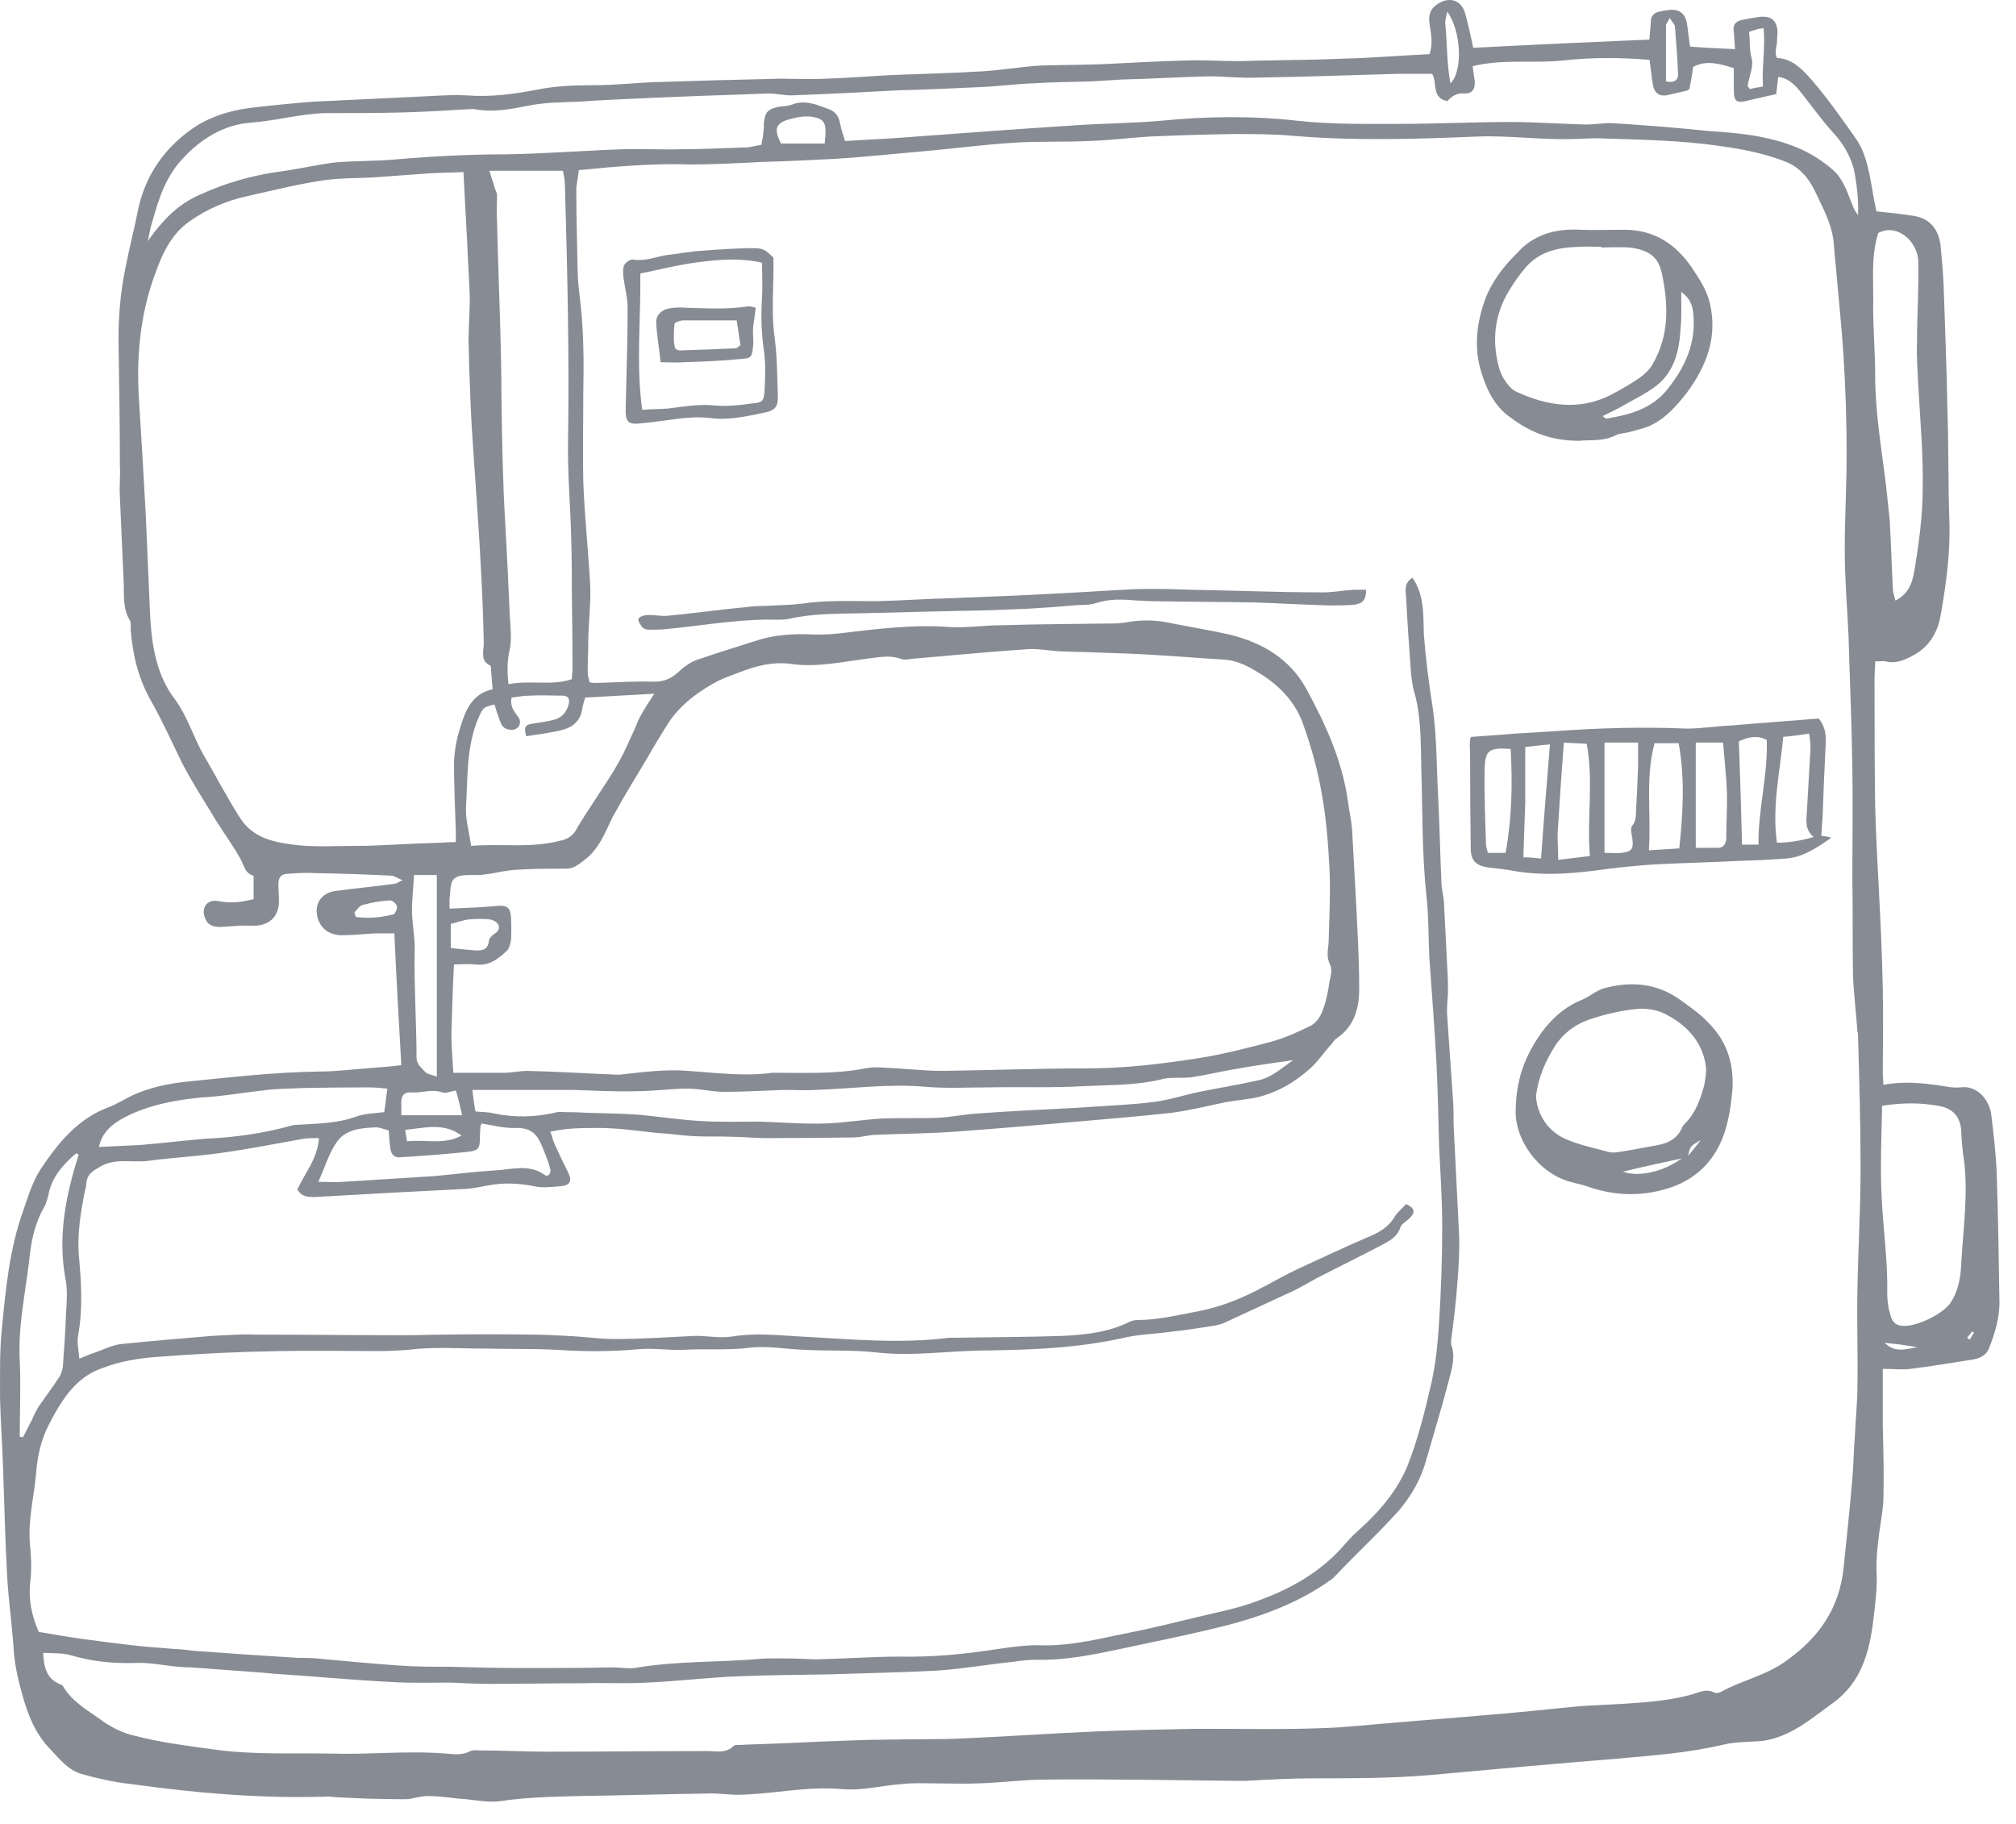 <svg width="84" height="76" viewBox="0 0 84 76" fill="none" xmlns="http://www.w3.org/2000/svg">
<g id="&#60;Group&#62;" opacity="0.5">
<path id="&#60;Compound Path&#62;" fill-rule="evenodd" clip-rule="evenodd" d="M78.449 57.037C78.449 57.882 78.449 58.648 78.449 59.414C78.475 60.444 78.502 61.474 78.475 62.504C78.449 63.059 78.317 63.614 78.264 64.195C78.211 64.591 78.185 64.987 78.185 65.41C78.237 66.123 78.132 66.836 78.053 67.523C77.894 68.843 77.551 70.085 76.415 70.93C75.491 71.59 74.619 72.383 73.43 72.541C72.876 72.594 72.321 72.568 71.793 72.7C70.34 73.043 68.861 73.149 67.382 73.281C64.767 73.492 62.152 73.73 59.537 73.968C57.953 74.1 56.341 74.1 54.757 74.1C53.806 74.1 52.855 74.152 51.904 74.205C51.772 74.205 51.64 74.205 51.508 74.205C48.867 74.179 46.199 74.126 43.558 74.152C42.633 74.152 41.709 74.284 40.784 74.311C40.203 74.337 39.596 74.311 39.015 74.311C38.539 74.311 38.064 74.284 37.615 74.337C36.77 74.39 35.924 74.628 35.079 74.549C33.626 74.416 32.227 74.76 30.774 74.786C30.325 74.786 29.876 74.707 29.427 74.734C27.657 74.76 25.861 74.813 24.091 74.839C23.009 74.865 21.925 74.892 20.843 75.05C20.288 75.13 19.68 74.971 19.099 74.945C18.65 74.892 18.228 74.839 17.805 74.839C17.488 74.839 17.171 74.971 16.881 74.971C15.956 74.971 15.032 74.945 14.107 74.892C13.922 74.892 13.711 74.839 13.526 74.865C10.806 74.945 8.112 74.707 5.444 74.337C4.731 74.258 4.044 74.1 3.384 73.915C2.856 73.756 2.512 73.334 2.142 72.937C1.456 72.251 1.139 71.405 0.901 70.507C0.716 69.847 0.584 69.213 0.558 68.526C0.478 67.549 0.346 66.572 0.293 65.595C0.214 64.195 0.188 62.795 0.135 61.395C0.109 60.365 0.029 59.335 0.003 58.331C0.003 57.328 -0.023 56.297 0.082 55.32C0.241 53.682 0.399 52.045 0.954 50.486C1.165 49.879 1.35 49.245 1.693 48.717C2.433 47.608 3.252 46.604 4.546 46.128C4.889 45.996 5.206 45.785 5.55 45.627C6.263 45.31 7.002 45.151 7.768 45.072C9.617 44.887 11.44 44.676 13.289 44.649C14.055 44.649 14.82 44.544 15.586 44.491C15.93 44.464 16.3 44.438 16.722 44.385C16.617 42.536 16.511 40.74 16.432 38.891C16.168 38.891 15.93 38.891 15.666 38.891C15.164 38.918 14.688 38.971 14.187 38.971C13.79 38.944 13.447 38.786 13.262 38.337C13.051 37.729 13.341 37.201 14.002 37.122C14.794 37.016 15.613 36.937 16.405 36.831C16.485 36.831 16.564 36.778 16.775 36.673C16.537 36.593 16.432 36.488 16.326 36.488C15.27 36.435 14.204 36.4 13.13 36.382C12.76 36.356 12.39 36.382 12.021 36.408C11.704 36.408 11.598 36.567 11.598 36.858C11.598 37.095 11.624 37.307 11.624 37.544C11.624 38.231 11.175 38.601 10.489 38.574C10.066 38.548 9.617 38.601 9.195 38.627C8.878 38.627 8.64 38.548 8.534 38.231C8.376 37.808 8.64 37.465 9.089 37.544C9.591 37.65 10.066 37.597 10.568 37.465C10.568 37.148 10.568 36.831 10.568 36.488C10.225 36.408 10.172 36.092 10.04 35.827C9.723 35.246 9.327 34.718 8.983 34.163C8.508 33.371 8.006 32.605 7.583 31.786C7.161 30.915 6.765 30.043 6.289 29.198C5.761 28.273 5.523 27.27 5.444 26.213C5.444 26.081 5.47 25.923 5.391 25.817C5.101 25.315 5.18 24.761 5.153 24.259C5.101 23.07 5.048 21.881 4.995 20.693C4.969 20.244 5.021 19.795 4.995 19.346C4.995 17.735 4.969 16.15 4.942 14.539C4.916 13.403 4.995 12.267 5.233 11.132C5.391 10.313 5.602 9.52 5.761 8.702C6.078 7.249 6.897 6.113 8.112 5.294C8.798 4.845 9.591 4.608 10.383 4.502C11.264 4.396 12.144 4.308 13.024 4.238C14.688 4.159 16.326 4.079 17.99 4C18.465 3.974 18.967 3.947 19.443 3.974C20.446 4.053 21.424 3.921 22.375 3.736C23.167 3.577 23.933 3.551 24.725 3.551C25.623 3.551 26.521 3.445 27.393 3.419C28.995 3.366 30.589 3.322 32.174 3.287C32.834 3.261 33.521 3.313 34.181 3.287C35.158 3.261 36.136 3.181 37.113 3.128C38.407 3.076 39.701 3.049 40.969 2.97C41.761 2.917 42.528 2.785 43.32 2.732C44.139 2.706 44.984 2.706 45.803 2.679C47.018 2.627 48.206 2.547 49.421 2.521C50.134 2.495 50.847 2.547 51.587 2.547C51.957 2.547 52.327 2.521 52.696 2.521C53.806 2.495 54.915 2.495 56.024 2.442C57.187 2.415 58.375 2.31 59.564 2.257C59.722 1.808 59.617 1.385 59.564 0.989C59.511 0.619 59.59 0.355 59.934 0.144C60.409 -0.147 60.884 0.012 61.043 0.54C61.175 1.015 61.281 1.491 61.386 1.993C63.843 1.861 66.273 1.755 68.729 1.649C68.729 1.412 68.782 1.147 68.782 0.91C68.782 0.672 68.914 0.54 69.125 0.487C69.284 0.452 69.442 0.426 69.601 0.408C69.988 0.39 70.217 0.575 70.287 0.963C70.34 1.28 70.367 1.623 70.419 1.94C71.053 1.993 71.634 2.019 72.295 2.046C72.268 1.781 72.268 1.57 72.242 1.332C72.189 1.042 72.321 0.883 72.585 0.831C72.832 0.778 73.087 0.734 73.351 0.698C73.8 0.672 74.011 0.831 74.064 1.28C74.064 1.464 74.038 1.623 74.038 1.808C74.011 1.94 73.985 2.098 73.985 2.23C73.985 2.283 74.011 2.336 74.038 2.415C74.698 2.442 75.121 2.917 75.517 3.366C76.151 4.106 76.732 4.925 77.287 5.717C77.736 6.324 77.868 7.09 78 7.83C78.053 8.164 78.114 8.49 78.185 8.807C78.713 8.86 79.215 8.913 79.717 8.992C80.403 9.098 80.747 9.52 80.852 10.181C80.905 10.735 80.958 11.316 80.984 11.871C81.037 13.614 81.117 15.358 81.143 17.074C81.196 18.606 81.169 20.112 81.222 21.644C81.275 23.017 81.09 24.338 80.852 25.685C80.72 26.398 80.351 26.979 79.69 27.323C79.347 27.507 78.977 27.666 78.581 27.56C78.449 27.534 78.343 27.56 78.132 27.56C78.132 27.798 78.106 28.036 78.106 28.247C78.106 30.017 78.106 31.813 78.132 33.582C78.158 34.612 78.211 35.643 78.264 36.646C78.343 38.178 78.422 39.684 78.449 41.216C78.475 42.378 78.449 43.566 78.449 44.755C78.449 44.887 78.475 45.019 78.475 45.204C79.294 45.045 80.06 45.125 80.826 45.23C81.117 45.283 81.381 45.336 81.671 45.31C82.411 45.204 82.886 45.864 82.966 46.419C83.071 47.291 83.177 48.189 83.203 49.06C83.256 50.751 83.282 52.468 83.309 54.158C83.335 54.871 83.124 55.558 82.86 56.218C82.754 56.456 82.516 56.588 82.252 56.641C81.381 56.773 80.509 56.931 79.611 57.037C79.268 57.09 78.924 57.037 78.449 57.037ZM1.799 68.87C1.825 69.504 1.957 69.926 2.459 70.164C2.539 70.191 2.618 70.217 2.644 70.296C3.014 70.904 3.621 71.247 4.176 71.643C4.599 71.96 5.127 72.224 5.629 72.33C6.738 72.62 7.874 72.752 9.01 72.911C10.595 73.122 12.206 73.043 13.79 73.069C15.375 73.122 16.986 72.937 18.571 73.069C18.915 73.096 19.258 73.149 19.601 72.964C19.707 72.911 19.865 72.937 20.024 72.937C20.948 72.937 21.873 72.99 22.797 72.99C25.016 72.99 27.261 72.964 29.48 72.964C29.849 72.964 30.219 73.07 30.536 72.779C30.615 72.673 30.827 72.726 30.985 72.7C32.077 72.665 33.16 72.621 34.234 72.568C35.132 72.541 36.03 72.488 36.902 72.488C37.984 72.462 39.067 72.488 40.15 72.436C41.999 72.356 43.848 72.224 45.697 72.145C47.018 72.092 48.338 72.066 49.659 72.039C50.002 72.039 50.372 72.039 50.715 72.039C52.142 72.039 53.542 72.066 54.968 72.013C56.051 71.987 57.107 71.855 58.19 71.775C59.352 71.67 60.515 71.59 61.677 71.485C63.077 71.379 64.477 71.221 65.876 71.088C66.748 71.036 67.646 71.009 68.518 70.93C69.152 70.877 69.759 70.798 70.367 70.639C70.736 70.56 71.053 70.323 71.45 70.534C71.502 70.56 71.608 70.534 71.687 70.507C72.585 70.006 73.615 69.821 74.487 69.16C75.834 68.183 76.626 66.995 76.811 65.383C76.943 64.115 77.075 62.874 77.181 61.606C77.234 61.025 77.234 60.444 77.287 59.837C77.313 59.15 77.392 58.463 77.392 57.776C77.419 56.456 77.366 55.135 77.392 53.815C77.419 52.098 77.524 50.407 77.524 48.717C77.524 46.868 77.472 45.045 77.419 43.197C77.419 43.117 77.419 43.038 77.392 42.985C77.34 42.193 77.234 41.401 77.207 40.608C77.181 39.288 77.207 37.941 77.181 36.593C77.181 35.062 77.207 33.503 77.181 31.971C77.155 30.149 77.075 28.353 77.023 26.53C76.97 25.315 76.864 24.127 76.864 22.912C76.864 21.591 76.943 20.244 76.943 18.897C76.943 17.541 76.899 16.176 76.811 14.803C76.732 13.562 76.6 12.347 76.494 11.105C76.459 10.806 76.433 10.515 76.415 10.233C76.362 9.362 75.94 8.649 75.596 7.909C75.359 7.434 75.015 7.011 74.487 6.773C73.589 6.404 72.638 6.219 71.687 6.087C70.076 5.849 68.438 5.823 66.801 5.77C66.325 5.743 65.85 5.796 65.401 5.796C64.107 5.823 62.839 5.638 61.545 5.69C59.009 5.796 56.473 5.875 53.938 5.664C53.093 5.585 52.274 5.585 51.429 5.585C50.249 5.602 49.069 5.638 47.889 5.69C47.044 5.743 46.225 5.849 45.38 5.875C44.297 5.928 43.188 5.875 42.131 5.955C40.916 6.034 39.728 6.192 38.539 6.298C37.298 6.404 36.083 6.536 34.868 6.615C33.838 6.668 32.781 6.721 31.751 6.747C30.747 6.8 29.77 6.853 28.793 6.853C27.235 6.8 25.703 6.932 24.118 7.09C24.091 7.354 24.039 7.592 24.012 7.83C24.012 8.499 24.021 9.168 24.038 9.837C24.065 10.656 24.039 11.475 24.144 12.267C24.329 13.667 24.329 15.067 24.303 16.467C24.303 17.655 24.276 18.87 24.303 20.059C24.355 21.512 24.514 22.938 24.593 24.391C24.62 25.078 24.54 25.791 24.514 26.504C24.514 27.032 24.488 27.534 24.488 28.036C24.488 28.168 24.54 28.3 24.567 28.432C24.699 28.458 24.778 28.458 24.884 28.458C25.676 28.432 26.468 28.379 27.261 28.405C27.71 28.405 28.027 28.247 28.344 27.93C28.555 27.745 28.819 27.56 29.083 27.481C29.929 27.191 30.774 26.926 31.619 26.662C32.227 26.477 32.86 26.424 33.494 26.424C33.97 26.451 34.445 26.451 34.921 26.398C36.505 26.213 38.064 26.002 39.675 26.134C40.335 26.16 41.022 26.055 41.682 26.055C43.32 26.002 44.958 26.002 46.595 25.976C46.683 25.958 46.762 25.949 46.833 25.949C47.493 25.817 48.153 25.817 48.84 25.976C49.633 26.134 50.451 26.266 51.27 26.451C52.617 26.794 53.753 27.455 54.44 28.722C55.232 30.175 55.919 31.681 56.157 33.345C56.209 33.767 56.315 34.19 56.341 34.639C56.394 35.59 56.447 36.541 56.5 37.518C56.553 38.706 56.632 39.869 56.632 41.057C56.658 41.929 56.473 42.748 55.681 43.276C55.602 43.329 55.549 43.408 55.496 43.487C55.179 43.831 54.941 44.2 54.598 44.517C53.911 45.125 53.145 45.574 52.221 45.759C51.851 45.812 51.481 45.864 51.112 45.917C50.346 46.076 49.606 46.261 48.84 46.366C47.652 46.498 46.41 46.604 45.195 46.709C43.399 46.868 41.577 47.026 39.754 47.158C38.618 47.238 37.509 47.238 36.373 47.291C36.109 47.317 35.819 47.396 35.554 47.396C34.322 47.414 33.098 47.423 31.883 47.423C31.434 47.423 30.985 47.37 30.536 47.37C29.981 47.343 29.453 47.37 28.925 47.343C28.423 47.317 27.921 47.238 27.419 47.211C26.601 47.132 25.782 47 24.937 47C24.276 47 23.616 47 22.929 47.158C23.009 47.343 23.035 47.528 23.114 47.687C23.29 48.074 23.475 48.462 23.669 48.849C23.854 49.219 23.748 49.404 23.325 49.43C22.982 49.456 22.612 49.509 22.269 49.43C21.609 49.298 20.948 49.272 20.288 49.404C20.024 49.456 19.76 49.509 19.469 49.536C17.338 49.641 15.217 49.756 13.104 49.879C12.84 49.879 12.575 49.879 12.39 49.562C12.707 48.875 13.236 48.268 13.289 47.423C13.077 47.423 12.839 47.423 12.655 47.449C11.466 47.66 10.277 47.898 9.089 48.057C8.112 48.189 7.134 48.241 6.157 48.373C5.497 48.453 4.81 48.242 4.176 48.611C3.859 48.796 3.622 48.928 3.595 49.324C3.595 49.456 3.542 49.589 3.516 49.721C3.357 50.566 3.225 51.385 3.278 52.23C3.384 53.366 3.463 54.528 3.252 55.663C3.199 55.954 3.278 56.245 3.305 56.614C3.569 56.509 3.727 56.429 3.912 56.377C4.282 56.245 4.652 56.06 5.021 56.007C6.316 55.875 7.583 55.769 8.851 55.663C9.459 55.637 10.04 55.584 10.621 55.611C12.734 55.611 14.82 55.637 16.907 55.637C17.435 55.637 17.964 55.611 18.492 55.611C19.724 55.593 20.957 55.593 22.19 55.611C22.639 55.611 23.114 55.637 23.59 55.663C24.276 55.69 24.963 55.795 25.65 55.795C26.759 55.795 27.868 55.716 28.978 55.663C29.48 55.663 30.008 55.769 30.51 55.69C31.46 55.531 32.385 55.637 33.336 55.69C35.396 55.795 37.456 56.007 39.543 55.743C39.613 55.743 39.693 55.743 39.781 55.743C41.286 55.716 42.818 55.716 44.324 55.663C45.195 55.611 46.067 55.531 46.886 55.162C47.044 55.082 47.203 55.003 47.387 55.003C48.259 55.003 49.104 54.792 49.95 54.633C50.768 54.475 51.534 54.184 52.274 53.815C52.855 53.524 53.436 53.181 54.044 52.89C55.021 52.441 55.972 51.992 56.949 51.569C57.424 51.385 57.847 51.147 58.111 50.698C58.243 50.486 58.428 50.355 58.587 50.17C58.93 50.328 58.983 50.486 58.771 50.724C58.613 50.883 58.402 50.988 58.349 51.147C58.217 51.543 57.9 51.702 57.609 51.86C56.711 52.335 55.787 52.784 54.862 53.26C54.519 53.445 54.175 53.656 53.832 53.815C52.881 54.255 51.93 54.695 50.98 55.135C50.847 55.188 50.715 55.214 50.583 55.241C50.029 55.32 49.448 55.426 48.893 55.478C48.206 55.584 47.52 55.584 46.833 55.743C44.958 56.165 43.056 56.245 41.154 56.271C39.596 56.271 38.037 56.535 36.479 56.35C35.502 56.245 34.498 56.297 33.521 56.245C32.728 56.218 31.936 56.06 31.17 56.165C30.272 56.271 29.348 56.192 28.45 56.245C27.842 56.271 27.235 56.165 26.627 56.218C25.491 56.324 24.355 56.324 23.22 56.245C22.19 56.192 21.16 56.218 20.13 56.192C19.099 56.192 18.043 56.112 17.013 56.245C16.59 56.28 16.176 56.297 15.771 56.297C14.398 56.297 13.051 56.271 11.677 56.297C9.987 56.324 8.297 56.403 6.606 56.535C5.814 56.588 4.995 56.72 4.255 57.011C3.146 57.38 2.539 58.384 2.037 59.361C1.72 59.969 1.561 60.656 1.508 61.342C1.429 62.319 1.165 63.297 1.244 64.3C1.297 64.802 1.324 65.331 1.271 65.832C1.165 66.625 1.324 67.338 1.614 67.998C2.248 68.104 2.829 68.21 3.41 68.289C4.167 68.394 4.933 68.491 5.708 68.579C6.21 68.632 6.712 68.659 7.24 68.711C7.531 68.711 7.821 68.764 8.112 68.791C9.556 68.896 10.991 68.993 12.417 69.081C12.681 69.081 12.972 69.081 13.236 69.108C14.345 69.213 15.481 69.319 16.59 69.398C17.303 69.451 18.016 69.451 18.73 69.451C19.733 69.477 20.737 69.504 21.741 69.504C23.009 69.504 24.276 69.504 25.518 69.477C25.887 69.477 26.257 69.556 26.601 69.477C28.238 69.213 29.902 69.266 31.54 69.134C32.042 69.081 32.517 69.108 33.019 69.108C33.441 69.108 33.838 69.16 34.26 69.134C35.343 69.108 36.426 69.028 37.509 69.028C38.883 69.055 40.23 68.923 41.577 68.711C42.131 68.632 42.686 68.553 43.241 68.553C44.376 68.606 45.459 68.368 46.569 68.13C47.678 67.919 48.761 67.655 49.844 67.391C50.715 67.179 51.587 67.021 52.406 66.704C53.806 66.202 55.1 65.463 56.077 64.3C56.262 64.089 56.447 63.904 56.658 63.719C57.504 62.953 58.243 62.082 58.666 61.025C59.088 59.942 59.379 58.78 59.643 57.618C59.828 56.799 59.907 55.954 59.96 55.109C60.048 53.77 60.092 52.423 60.092 51.068C60.092 49.958 60.013 48.822 59.96 47.713C59.934 46.577 59.907 45.442 59.854 44.332C59.775 42.88 59.669 41.453 59.564 40.027C59.511 39.129 59.537 38.205 59.432 37.307C59.247 35.537 59.273 33.767 59.22 31.971C59.194 30.888 59.22 29.805 58.903 28.749C58.851 28.538 58.824 28.326 58.798 28.115C58.718 27.032 58.639 25.949 58.587 24.866C58.56 24.602 58.507 24.285 58.851 24.074C58.903 24.153 58.956 24.232 58.983 24.285C59.352 24.972 59.3 25.711 59.326 26.424C59.405 27.455 59.537 28.458 59.696 29.488C59.881 30.783 59.854 32.103 59.934 33.424C59.986 34.586 60.013 35.748 60.066 36.91C60.092 37.175 60.171 37.439 60.171 37.729C60.224 38.768 60.277 39.807 60.33 40.846C60.33 41.057 60.33 41.242 60.33 41.453C60.303 41.77 60.277 42.087 60.303 42.378C60.383 43.54 60.462 44.676 60.541 45.812C60.567 46.155 60.567 46.525 60.567 46.868C60.647 48.453 60.726 50.064 60.805 51.649C60.805 52.23 60.779 52.837 60.726 53.418C60.673 54.237 60.567 55.056 60.462 55.875C60.462 55.928 60.462 55.98 60.462 56.007C60.647 56.509 60.515 56.984 60.383 57.459C60.092 58.595 59.749 59.705 59.432 60.814C59.22 61.606 58.824 62.293 58.322 62.901C57.477 63.851 56.526 64.723 55.655 65.647C55.602 65.7 55.558 65.744 55.523 65.779C53.964 66.915 52.168 67.496 50.319 67.919C49.104 68.21 47.889 68.447 46.674 68.711C45.539 68.949 44.403 69.187 43.214 69.16C42.897 69.16 42.58 69.187 42.263 69.24C41.207 69.345 40.177 69.53 39.094 69.609C37.588 69.689 36.083 69.715 34.551 69.768C33.283 69.794 32.042 69.794 30.774 69.847C29.48 69.9 28.212 70.058 26.944 70.111C26.072 70.164 25.201 70.111 24.329 70.138C23.035 70.138 21.741 70.164 20.446 70.164C19.892 70.164 19.337 70.138 18.782 70.111C17.964 70.111 17.145 70.138 16.3 70.085C14.688 70.006 13.051 69.847 11.413 69.741C11.22 69.724 11.026 69.706 10.832 69.689C9.864 69.618 8.904 69.548 7.953 69.477C7.777 69.477 7.601 69.469 7.425 69.451C6.817 69.398 6.236 69.266 5.655 69.292C4.731 69.319 3.859 69.24 2.961 68.975C2.618 68.87 2.248 68.896 1.799 68.87ZM18.73 37.861C19.39 37.835 20.024 37.808 20.631 37.756C21.107 37.703 21.265 37.782 21.292 38.231C21.309 38.548 21.309 38.865 21.292 39.182C21.265 39.34 21.212 39.525 21.133 39.605C20.763 39.948 20.394 40.265 19.812 40.186C19.522 40.159 19.205 40.186 18.915 40.186C18.862 41.216 18.835 42.166 18.809 43.117C18.809 43.646 18.862 44.174 18.888 44.702C19.654 44.702 20.314 44.702 20.975 44.702C21.318 44.702 21.635 44.623 21.978 44.623C23.009 44.649 24.065 44.702 25.095 44.755C25.333 44.755 25.57 44.781 25.808 44.781C26.759 44.676 27.71 44.544 28.687 44.623C29.849 44.702 31.012 44.861 32.174 44.702C32.253 44.702 32.332 44.702 32.411 44.702C33.626 44.702 34.841 44.755 36.056 44.517C36.321 44.464 36.611 44.464 36.875 44.491C37.668 44.517 38.46 44.623 39.252 44.623C41.26 44.596 43.294 44.517 45.327 44.517C46.886 44.517 48.391 44.332 49.923 44.095C50.953 43.936 51.957 43.672 52.961 43.408C53.542 43.249 54.123 42.985 54.651 42.721C54.862 42.589 55.047 42.325 55.126 42.061C55.258 41.718 55.338 41.321 55.391 40.925C55.443 40.687 55.523 40.397 55.417 40.186C55.232 39.816 55.364 39.499 55.364 39.129C55.391 38.125 55.443 37.122 55.391 36.118C55.338 35.114 55.258 34.084 55.074 33.081C54.915 32.13 54.651 31.179 54.334 30.281C53.991 29.224 53.251 28.485 52.274 27.93C51.878 27.692 51.455 27.507 50.953 27.481C50.029 27.428 49.104 27.349 48.18 27.296C47.387 27.243 46.569 27.217 45.776 27.191C45.222 27.164 44.667 27.164 44.139 27.138C43.663 27.111 43.188 27.006 42.712 27.058C41.128 27.164 39.543 27.323 37.958 27.455C37.8 27.481 37.668 27.507 37.535 27.455C37.113 27.296 36.69 27.375 36.268 27.428C35.158 27.56 34.075 27.824 32.966 27.666C32.2 27.56 31.513 27.745 30.827 28.009C30.536 28.115 30.246 28.221 29.955 28.353C29.163 28.775 28.45 29.277 27.921 30.017C27.578 30.545 27.261 31.073 26.944 31.628C26.468 32.42 25.967 33.239 25.518 34.058C25.201 34.718 24.963 35.379 24.329 35.854C24.091 36.039 23.88 36.197 23.59 36.197C22.85 36.197 22.11 36.197 21.397 36.25C20.816 36.303 20.262 36.488 19.707 36.461C18.677 36.435 18.809 36.752 18.73 37.492C18.73 37.571 18.73 37.676 18.73 37.861ZM19.311 7.17C18.756 7.196 18.333 7.196 17.884 7.222C17.171 7.275 16.432 7.328 15.719 7.381C14.979 7.434 14.213 7.407 13.473 7.513C12.417 7.671 11.36 7.936 10.304 8.173C9.459 8.358 8.64 8.702 7.927 9.203C7.108 9.758 6.738 10.63 6.421 11.528C5.84 13.165 5.682 14.856 5.787 16.599C5.893 18.237 5.99 19.883 6.078 21.538C6.131 22.779 6.184 23.994 6.236 25.209C6.289 26.609 6.421 28.009 7.293 29.145C7.795 29.832 8.032 30.624 8.429 31.364C8.957 32.262 9.432 33.186 9.987 34.058C10.542 34.956 11.492 35.114 12.417 35.22C13.236 35.299 14.055 35.246 14.9 35.246C15.402 35.246 15.93 35.22 16.432 35.194C17.083 35.158 17.735 35.132 18.386 35.114C18.58 35.097 18.782 35.088 18.994 35.088C18.994 34.903 18.994 34.824 18.994 34.718C18.967 33.741 18.915 32.737 18.915 31.76C18.941 31.285 19.02 30.783 19.179 30.307C19.39 29.62 19.654 28.907 20.526 28.722C20.499 28.379 20.473 28.062 20.446 27.745C19.997 27.534 20.156 27.164 20.156 26.794C20.138 25.826 20.103 24.866 20.05 23.915C19.971 22.251 19.839 20.587 19.733 18.95C19.68 18.184 19.628 17.418 19.601 16.652C19.566 15.842 19.54 15.032 19.522 14.222C19.522 13.614 19.575 13.007 19.575 12.399C19.548 11.633 19.496 10.894 19.469 10.154C19.416 9.177 19.363 8.226 19.311 7.17ZM59.669 3.076C59.379 3.076 59.141 3.076 58.93 3.076C58.718 3.076 58.498 3.076 58.27 3.076C56.289 3.128 54.308 3.208 52.327 3.234C51.666 3.261 51.006 3.181 50.372 3.181C49.157 3.208 47.968 3.287 46.754 3.313C46.331 3.34 45.908 3.366 45.459 3.393C44.667 3.419 43.848 3.419 43.056 3.472C42.316 3.498 41.55 3.604 40.811 3.63C39.701 3.683 38.566 3.736 37.456 3.762C35.951 3.842 34.472 3.921 32.966 3.974C32.649 3.974 32.332 3.894 32.015 3.894C30.827 3.947 29.612 3.974 28.423 4.026C27.983 4.044 27.552 4.062 27.129 4.079C26.125 4.132 25.122 4.159 24.118 4.238C23.378 4.264 22.639 4.264 21.925 4.423C21.212 4.555 20.552 4.687 19.812 4.555C19.707 4.528 19.601 4.555 19.469 4.555C18.571 4.608 17.673 4.66 16.749 4.687C15.692 4.713 14.636 4.713 13.553 4.713C12.523 4.74 11.519 5.03 10.462 5.109C9.327 5.189 8.349 5.796 7.583 6.641C6.897 7.381 6.606 8.305 6.342 9.256C6.263 9.468 6.236 9.705 6.157 10.049C6.923 8.966 7.557 8.437 8.429 8.068C9.415 7.627 10.445 7.328 11.519 7.17C12.338 7.064 13.13 6.879 13.922 6.773C14.768 6.694 15.666 6.721 16.511 6.641C18.043 6.509 19.575 6.43 21.107 6.43C22.744 6.404 24.355 6.272 25.967 6.219C26.759 6.192 27.578 6.245 28.37 6.219C29.321 6.219 30.245 6.166 31.17 6.139C31.355 6.113 31.54 6.06 31.725 6.034C31.751 5.823 31.804 5.69 31.804 5.532C31.83 5.374 31.83 5.241 31.83 5.109C31.883 4.66 31.989 4.555 32.438 4.449C32.623 4.423 32.808 4.423 32.966 4.37C33.547 4.132 34.049 4.37 34.551 4.555C34.815 4.66 34.947 4.845 35 5.136C35.053 5.4 35.132 5.638 35.211 5.875C36.004 5.823 36.743 5.796 37.456 5.743C39.939 5.558 42.422 5.374 44.905 5.215C46.067 5.136 47.229 5.136 48.391 5.03C50.266 4.845 52.168 4.819 54.044 5.03C55.47 5.189 56.896 5.162 58.322 5.162C59.854 5.162 61.386 5.083 62.918 5.083C63.975 5.083 65.031 5.162 66.061 5.189C66.457 5.189 66.854 5.109 67.25 5.136C68.544 5.215 69.838 5.321 71.132 5.453C71.872 5.506 72.585 5.558 73.298 5.69C74.249 5.875 75.147 6.166 75.913 6.721C76.204 6.932 76.494 7.143 76.679 7.434C76.943 7.83 77.075 8.305 77.26 8.728C77.313 8.807 77.366 8.886 77.419 8.966C77.445 8.305 77.366 7.645 77.234 7.011C77.075 6.456 76.785 5.955 76.362 5.506C75.834 4.925 75.385 4.264 74.883 3.657C74.672 3.445 74.434 3.234 74.091 3.208C74.064 3.472 74.038 3.683 74.011 3.921C73.606 4.009 73.219 4.097 72.849 4.185C72.347 4.317 72.242 4.238 72.242 3.71C72.242 3.419 72.242 3.128 72.242 2.838C71.634 2.653 71.106 2.495 70.552 2.785C70.499 3.137 70.446 3.445 70.393 3.71C70.314 3.762 70.287 3.789 70.234 3.789C70.006 3.842 69.777 3.894 69.548 3.947C69.152 4.053 68.914 3.894 68.861 3.472C68.808 3.155 68.782 2.838 68.729 2.495C67.514 2.389 66.325 2.389 65.11 2.521C63.869 2.653 62.628 2.442 61.36 2.759C61.386 2.97 61.413 3.128 61.439 3.313C61.492 3.683 61.36 3.921 60.99 3.894C60.673 3.868 60.488 4.026 60.303 4.211C59.617 4.079 59.907 3.419 59.669 3.076ZM21.186 28.511C22.084 28.326 22.982 28.59 23.827 28.3C23.827 28.141 23.854 28.036 23.854 27.904C23.854 26.847 23.845 25.791 23.827 24.734C23.827 23.994 23.827 23.255 23.801 22.489C23.774 21.116 23.642 19.742 23.669 18.342C23.722 14.803 23.642 11.264 23.537 7.698C23.537 7.487 23.484 7.302 23.457 7.117C22.401 7.117 21.45 7.117 20.394 7.117C20.473 7.407 20.552 7.592 20.605 7.804C20.631 7.909 20.71 8.015 20.71 8.147C20.71 8.49 20.684 8.834 20.71 9.177C20.763 11.686 20.895 14.195 20.895 16.705C20.922 18.421 20.948 20.112 21.054 21.829C21.124 23.096 21.186 24.355 21.239 25.606C21.265 26.134 21.345 26.689 21.212 27.191C21.133 27.613 21.133 28.009 21.186 28.511ZM53.885 44.174C53.145 44.28 52.379 44.385 51.64 44.517C50.98 44.623 50.319 44.781 49.659 44.887C49.21 44.94 48.734 44.861 48.312 44.993C47.282 45.23 46.252 45.204 45.195 45.257C43.875 45.336 42.528 45.283 41.18 45.31C40.309 45.31 39.411 45.362 38.539 45.283C37.007 45.151 35.528 45.362 33.996 45.415C33.547 45.442 33.098 45.415 32.649 45.415C31.83 45.442 31.012 45.495 30.166 45.495C29.665 45.495 29.163 45.362 28.634 45.362C27.948 45.362 27.235 45.468 26.521 45.468C25.65 45.495 24.752 45.442 23.88 45.415C22.507 45.415 21.133 45.415 19.68 45.415C19.733 45.785 19.76 46.076 19.812 46.313C20.13 46.34 20.367 46.34 20.578 46.393C21.424 46.577 22.269 46.551 23.114 46.366C23.246 46.313 23.405 46.34 23.563 46.34C23.845 46.34 24.127 46.349 24.408 46.366C25.122 46.393 25.835 46.393 26.574 46.445C27.446 46.525 28.291 46.657 29.163 46.709C29.981 46.762 30.8 46.736 31.645 46.736C32.544 46.762 33.441 46.842 34.34 46.815C35.158 46.789 35.951 46.657 36.77 46.604C37.535 46.578 38.301 46.604 39.067 46.578C39.648 46.551 40.23 46.419 40.811 46.393C42.184 46.287 43.584 46.234 44.958 46.155C45.988 46.076 47.044 46.049 48.074 45.917C48.708 45.838 49.342 45.627 49.976 45.495C50.768 45.336 51.587 45.204 52.406 45.019C52.987 44.913 53.41 44.491 53.885 44.174ZM19.628 35.246C20.895 35.141 22.11 35.352 23.325 35.035C23.616 34.982 23.827 34.85 23.986 34.612C24.276 34.084 24.62 33.609 24.937 33.107C25.227 32.658 25.518 32.235 25.782 31.76C26.02 31.337 26.204 30.888 26.416 30.439C26.521 30.228 26.574 30.017 26.706 29.805C26.865 29.515 27.05 29.224 27.261 28.907C26.257 28.96 25.333 29.013 24.382 29.066C24.329 29.251 24.276 29.409 24.25 29.594C24.171 30.043 23.854 30.307 23.431 30.413C22.929 30.545 22.427 30.598 21.925 30.677C21.82 30.281 21.873 30.201 22.216 30.149C22.507 30.096 22.797 30.07 23.088 29.99C23.378 29.911 23.563 29.726 23.669 29.436C23.774 29.119 23.695 28.96 23.325 28.986C22.903 28.986 22.507 28.96 22.084 28.986C21.82 28.986 21.556 29.039 21.318 29.066C21.239 29.436 21.424 29.647 21.582 29.858C21.767 30.096 21.635 30.386 21.345 30.413C21.08 30.413 20.922 30.307 20.843 30.07C20.755 29.841 20.675 29.603 20.605 29.356C20.156 29.462 20.13 29.488 19.971 29.832C19.416 31.073 19.496 32.367 19.416 33.662C19.39 34.137 19.548 34.639 19.628 35.246ZM78.422 46.076C78.396 47.343 78.343 48.532 78.396 49.747C78.449 51.12 78.66 52.468 78.634 53.841C78.634 54.132 78.66 54.422 78.739 54.686C78.792 54.95 78.898 55.214 79.241 55.241C79.796 55.32 80.932 54.765 81.249 54.316C81.618 53.788 81.698 53.181 81.724 52.573C81.803 51.147 82.015 49.747 81.83 48.321C81.777 47.986 81.742 47.634 81.724 47.264C81.724 46.604 81.433 46.181 80.747 46.076C80.007 45.944 79.268 45.944 78.422 46.076ZM78.977 25.025C79.558 24.734 79.69 24.232 79.769 23.757C79.954 22.648 80.113 21.485 80.113 20.35C80.139 18.923 80.007 17.497 79.928 16.071C79.902 15.463 79.849 14.882 79.875 14.275C79.875 13.139 79.954 12.03 79.928 10.867C79.902 10.101 79.083 9.283 78.264 9.705C77.973 10.603 78.053 11.528 78.053 12.452C78.026 13.509 78.132 14.565 78.132 15.622C78.132 17.18 78.396 18.686 78.581 20.191C78.634 20.693 78.687 21.168 78.739 21.67C78.792 22.621 78.819 23.598 78.871 24.549C78.871 24.681 78.924 24.813 78.977 25.025ZM16.141 45.362C15.877 45.336 15.639 45.31 15.375 45.31C14.46 45.31 13.535 45.318 12.602 45.336C12.126 45.362 11.625 45.362 11.123 45.415C10.198 45.521 9.3 45.679 8.376 45.732C7.266 45.838 6.184 46.049 5.206 46.551C4.704 46.815 4.255 47.158 4.123 47.792C4.704 47.766 5.259 47.74 5.814 47.713C6.738 47.634 7.636 47.528 8.561 47.449C9.749 47.396 10.911 47.238 12.074 46.921C12.179 46.886 12.294 46.868 12.417 46.868C13.236 46.815 14.055 46.815 14.847 46.525C15.217 46.393 15.613 46.393 16.009 46.34C16.062 46.023 16.088 45.706 16.141 45.362ZM3.278 48.109C3.243 48.092 3.208 48.074 3.172 48.057C2.618 48.532 2.142 49.06 2.01 49.826C1.958 49.985 1.931 50.143 1.852 50.275C1.482 50.909 1.324 51.596 1.244 52.283C1.086 53.762 0.743 55.214 0.822 56.694C0.875 57.75 0.822 58.807 0.822 59.863C0.875 59.881 0.919 59.889 0.954 59.889C1.086 59.652 1.192 59.414 1.324 59.176C1.429 58.939 1.535 58.701 1.693 58.49C1.931 58.146 2.195 57.803 2.433 57.433C2.539 57.301 2.591 57.116 2.618 56.958C2.671 56.218 2.723 55.505 2.75 54.765C2.776 54.264 2.829 53.762 2.723 53.26C2.459 51.807 2.644 50.407 3.014 49.007C3.093 48.691 3.199 48.4 3.278 48.109ZM20.077 46.815C20.05 46.868 20.024 46.894 20.024 46.894C20.006 47.053 19.997 47.211 19.997 47.37C19.997 47.872 19.945 47.951 19.416 48.004C18.536 48.092 17.655 48.162 16.775 48.215C16.405 48.268 16.273 48.109 16.247 47.713C16.22 47.502 16.22 47.317 16.194 47.106C16.009 47.053 15.824 46.974 15.666 46.974C15.058 47 14.424 47.053 14.055 47.555C13.711 48.03 13.553 48.611 13.262 49.245C13.685 49.245 14.002 49.272 14.292 49.245C15.56 49.166 16.828 49.087 18.096 49.007C18.941 48.928 19.76 48.822 20.605 48.77C21.292 48.743 22.031 48.479 22.692 48.955C22.824 49.06 22.982 48.902 22.929 48.717C22.85 48.4 22.718 48.083 22.586 47.766C22.401 47.291 22.137 47 21.556 47C21.054 47.026 20.552 46.894 20.077 46.815ZM17.25 36.461C17.224 37.069 17.145 37.597 17.171 38.125C17.198 38.654 17.303 39.156 17.277 39.684C17.25 41.163 17.356 42.615 17.356 44.068C17.356 44.359 17.567 44.491 17.7 44.649C17.779 44.755 17.99 44.781 18.201 44.861C18.201 42.008 18.201 39.261 18.201 36.461C17.937 36.461 17.647 36.461 17.25 36.461ZM19.258 46.472C19.179 46.128 19.099 45.785 18.994 45.442C18.782 45.468 18.571 45.574 18.439 45.521C17.99 45.362 17.594 45.547 17.171 45.521C16.881 45.495 16.749 45.6 16.722 45.864C16.722 46.049 16.722 46.208 16.722 46.472C17.594 46.472 18.386 46.472 19.258 46.472ZM18.782 39.499C19.179 39.552 19.522 39.578 19.839 39.605C20.103 39.605 20.314 39.578 20.367 39.235C20.367 39.103 20.499 38.971 20.631 38.891C20.79 38.786 20.843 38.627 20.737 38.495C20.684 38.389 20.526 38.337 20.42 38.31C20.13 38.284 19.839 38.284 19.548 38.31C19.284 38.337 19.047 38.442 18.782 38.495C18.782 38.706 18.782 38.865 18.782 39.023C18.782 39.156 18.782 39.288 18.782 39.499ZM34.366 5.981C34.366 5.823 34.392 5.717 34.392 5.638C34.419 5.136 34.34 4.951 33.864 4.872C33.574 4.819 33.257 4.872 32.966 4.951C32.306 5.109 32.227 5.374 32.544 5.981C33.125 5.981 33.706 5.981 34.366 5.981ZM72.876 1.332C72.929 1.702 72.876 2.046 72.981 2.415C73.087 2.759 72.876 3.181 72.823 3.551C72.796 3.577 72.849 3.604 72.902 3.71C73.061 3.674 73.246 3.639 73.457 3.604C73.404 2.785 73.562 1.993 73.483 1.174C73.325 1.2 73.246 1.2 73.193 1.227C73.087 1.253 73.008 1.28 72.876 1.332ZM60.435 3.472C60.964 2.97 60.884 1.28 60.303 0.487C60.251 0.725 60.198 0.883 60.224 1.042C60.303 1.834 60.277 2.627 60.435 3.472ZM19.231 47.317C18.492 46.762 17.7 47 16.881 47.079C16.907 47.264 16.933 47.396 16.96 47.555C17.752 47.475 18.518 47.713 19.231 47.317ZM69.416 3.393C69.785 3.472 69.944 3.313 69.918 3.049C69.891 2.389 69.838 1.729 69.785 1.068C69.759 1.015 69.706 0.963 69.574 0.751C69.495 0.91 69.416 0.989 69.416 1.068C69.416 1.861 69.416 2.627 69.416 3.393ZM14.768 38.02C14.785 38.09 14.803 38.152 14.82 38.205C15.349 38.284 15.877 38.231 16.405 38.099C16.458 38.073 16.564 37.861 16.537 37.756C16.511 37.65 16.352 37.518 16.247 37.518C15.877 37.544 15.507 37.597 15.137 37.703C14.979 37.729 14.873 37.914 14.768 38.02ZM79.901 56.139C79.479 56.06 79.056 56.007 78.528 55.954C78.977 56.403 79.453 56.192 79.901 56.139ZM81.962 55.743C81.997 55.76 82.032 55.787 82.067 55.822C82.12 55.734 82.182 55.637 82.252 55.531C82.217 55.514 82.191 55.496 82.173 55.478C82.103 55.567 82.032 55.655 81.962 55.743Z" fill="#101828"/>
<path id="&#60;Compound Path&#62;_2" fill-rule="evenodd" clip-rule="evenodd" d="M75.887 34.824C76.045 34.842 76.186 34.868 76.309 34.903C75.702 35.326 75.121 35.722 74.408 35.775C73.695 35.828 73.008 35.854 72.295 35.88C71.212 35.933 70.129 35.96 69.046 36.012C68.183 36.065 67.32 36.153 66.457 36.277C65.375 36.409 64.265 36.488 63.156 36.303C62.786 36.224 62.39 36.197 61.994 36.145C61.492 36.065 61.281 35.854 61.281 35.352C61.263 34.067 61.254 32.781 61.254 31.496C61.254 31.258 61.228 31.047 61.254 30.809C61.254 30.73 61.333 30.677 61.333 30.703C61.967 30.651 62.522 30.624 63.077 30.571C63.64 30.536 64.212 30.501 64.793 30.466C66.616 30.334 68.438 30.281 70.287 30.36C70.895 30.36 71.529 30.254 72.163 30.228C73.351 30.122 74.566 30.043 75.781 29.938C76.019 30.228 76.098 30.571 76.072 30.968C76.019 32.007 75.975 33.045 75.94 34.084C75.913 34.322 75.913 34.56 75.887 34.824ZM66.854 30.941C66.854 32.499 66.854 34.005 66.854 35.537C67.144 35.537 67.356 35.563 67.567 35.537C67.989 35.484 68.069 35.379 68.016 34.956C67.989 34.771 67.91 34.507 68.016 34.401C68.201 34.163 68.148 33.926 68.174 33.662C68.21 33.081 68.236 32.491 68.254 31.892C68.254 31.602 68.254 31.311 68.254 30.941C67.725 30.941 67.276 30.941 66.854 30.941ZM65.163 30.941C65.058 32.262 64.978 33.503 64.899 34.745C64.899 35.088 64.925 35.431 64.925 35.828C65.401 35.775 65.797 35.722 66.246 35.669C66.114 34.084 66.405 32.579 66.114 30.994C65.771 30.968 65.48 30.968 65.163 30.941ZM69.97 35.352C70.129 33.847 70.208 32.42 69.944 30.968C69.574 30.968 69.284 30.968 68.94 30.968C68.544 32.42 68.808 33.899 68.703 35.431C69.099 35.405 69.495 35.379 69.97 35.352ZM74.038 35.114C74.54 35.114 75.015 35.035 75.57 34.877C75.227 34.586 75.253 34.269 75.279 33.952C75.332 33.037 75.385 32.112 75.438 31.179C75.438 30.994 75.411 30.783 75.385 30.571C74.989 30.624 74.645 30.677 74.302 30.703C74.17 32.156 73.827 33.583 74.038 35.114ZM70.657 30.941C70.657 32.394 70.657 33.847 70.657 35.326C71.001 35.326 71.291 35.326 71.582 35.326C71.793 35.326 71.898 35.194 71.925 34.982C71.925 34.296 71.978 33.609 71.951 32.922C71.925 32.262 71.846 31.602 71.793 30.941C71.397 30.941 71.053 30.941 70.657 30.941ZM62.945 31.205C62.073 31.152 61.888 31.232 61.862 31.998C61.835 33.054 61.888 34.111 61.914 35.167C61.914 35.273 61.967 35.405 61.994 35.537C62.258 35.537 62.495 35.537 62.733 35.537C62.997 34.084 63.024 32.658 62.945 31.205ZM73.272 35.194C73.246 33.741 73.668 32.315 73.615 30.835C73.219 30.624 72.876 30.703 72.453 30.888C72.506 32.332 72.55 33.767 72.585 35.194C72.823 35.194 73.008 35.194 73.272 35.194ZM64.582 31.02C64.159 31.047 63.843 31.1 63.552 31.126C63.552 31.945 63.552 32.684 63.552 33.45C63.526 34.19 63.499 34.929 63.473 35.722C63.737 35.722 63.948 35.748 64.212 35.775C64.318 34.19 64.45 32.658 64.582 31.02Z" fill="#101828"/>
<path id="&#60;Compound Path&#62;_3" fill-rule="evenodd" clip-rule="evenodd" d="M63.156 46.182C63.182 45.072 63.473 44.227 63.975 43.408C64.45 42.642 65.058 42.008 65.903 41.665C66.22 41.533 66.484 41.295 66.801 41.19C67.937 40.873 69.046 40.952 70.05 41.691C70.446 41.982 70.842 42.246 71.185 42.616C71.951 43.382 72.242 44.306 72.189 45.336C72.136 46.023 72.031 46.736 71.793 47.37C71.423 48.347 70.71 49.087 69.68 49.457C68.544 49.853 67.408 49.853 66.273 49.483C66.008 49.378 65.718 49.325 65.427 49.245C64.08 48.876 63.077 47.45 63.156 46.182ZM64.001 45.653C64.028 46.419 64.503 47.212 65.401 47.529C65.929 47.74 66.484 47.846 67.038 48.004C67.171 48.031 67.303 48.031 67.435 48.004C67.893 47.934 68.342 47.855 68.782 47.766C69.337 47.687 69.865 47.555 70.102 46.948C70.129 46.895 70.182 46.842 70.208 46.816C70.657 46.367 70.842 45.812 71.001 45.257C71.053 44.993 71.106 44.703 71.08 44.438C70.948 43.461 70.34 42.774 69.521 42.325C69.178 42.114 68.703 42.008 68.28 42.035C67.672 42.088 67.039 42.22 66.457 42.405C65.797 42.59 65.243 42.933 64.82 43.54C64.397 44.201 64.107 44.861 64.001 45.653ZM67.62 48.823C68.306 49.061 69.31 48.823 70.076 48.268C69.257 48.453 68.465 48.612 67.62 48.823ZM70.868 47.502C70.419 47.766 70.419 47.766 70.34 48.163C70.516 47.951 70.692 47.731 70.868 47.502Z" fill="#101828"/>
<path id="&#60;Compound Path&#62;_4" fill-rule="evenodd" clip-rule="evenodd" d="M65.797 18.368C64.477 18.368 63.605 17.919 62.786 17.285C62.179 16.784 61.888 16.097 61.677 15.357C61.413 14.38 61.545 13.403 61.888 12.452C62.152 11.765 62.601 11.158 63.129 10.629C63.147 10.612 63.165 10.594 63.182 10.577C63.895 9.758 64.82 9.52 65.85 9.573C66.457 9.599 67.065 9.573 67.672 9.573C68.914 9.573 69.812 10.154 70.499 11.158C70.789 11.607 71.106 12.056 71.238 12.61C71.582 14.037 71.106 15.252 70.287 16.361C69.838 16.942 69.363 17.47 68.703 17.761C68.438 17.866 68.174 17.919 67.91 17.999C67.725 18.051 67.514 18.051 67.329 18.131C66.774 18.421 66.141 18.316 65.797 18.368ZM66.722 10.312C66.722 10.295 66.722 10.286 66.722 10.286C66.405 10.286 66.088 10.26 65.771 10.286C64.873 10.312 64.054 10.497 63.473 11.263C63.297 11.475 63.138 11.695 62.997 11.924C62.284 12.98 62.126 14.142 62.469 15.357C62.575 15.727 62.892 16.203 63.209 16.335C64.477 16.916 65.824 17.127 67.144 16.44C67.549 16.229 67.937 16 68.306 15.754C68.518 15.595 68.729 15.41 68.861 15.172C69.548 13.984 69.521 12.742 69.257 11.448C69.125 10.788 68.808 10.418 67.884 10.312C67.514 10.286 67.091 10.312 66.722 10.312ZM70.05 12.161C70.05 12.663 70.076 13.191 70.023 13.693C69.97 14.591 69.785 15.463 69.019 16.07C68.57 16.414 68.016 16.678 67.514 16.968C67.276 17.101 67.038 17.206 66.774 17.338C66.88 17.418 66.906 17.444 66.933 17.444C67.884 17.285 68.808 17.048 69.469 16.229C70.208 15.305 70.683 14.301 70.552 13.059C70.525 12.716 70.393 12.399 70.05 12.161Z" fill="#101828"/>
<path id="&#60;Path&#62;" d="M56.922 24.575C56.922 25.024 56.764 25.183 56.289 25.209C55.813 25.236 55.338 25.236 54.862 25.209C53.991 25.183 53.145 25.13 52.274 25.104C50.847 25.077 49.421 25.077 48.021 25.051C47.784 25.051 47.572 25.024 47.361 25.024C46.78 24.972 46.225 24.945 45.671 25.13C45.433 25.209 45.195 25.209 44.958 25.209C44.007 25.289 43.029 25.368 42.078 25.394C41.075 25.447 40.098 25.447 39.12 25.474C38.064 25.5 36.981 25.526 35.924 25.553C34.894 25.579 33.891 25.553 32.86 25.79C32.544 25.843 32.2 25.817 31.883 25.817C30.483 25.843 29.136 26.081 27.763 26.213C27.525 26.239 27.261 26.239 27.023 26.239C26.918 26.239 26.812 26.187 26.759 26.134C26.68 26.028 26.574 25.87 26.601 25.79C26.627 25.711 26.812 25.632 26.944 25.632C27.235 25.605 27.525 25.685 27.816 25.658C28.925 25.553 30.034 25.394 31.17 25.289C31.487 25.236 31.804 25.262 32.121 25.236C32.544 25.209 32.966 25.209 33.389 25.157C34.445 24.998 35.475 25.051 36.505 25.051C37.615 25.024 38.698 24.945 39.807 24.919C40.256 24.892 40.679 24.892 41.101 24.866C42.052 24.831 43.003 24.787 43.954 24.734C45.063 24.681 46.172 24.602 47.308 24.549C48.101 24.523 48.893 24.549 49.659 24.575C51.429 24.602 53.172 24.681 54.941 24.681C55.417 24.707 55.919 24.602 56.421 24.575C56.579 24.575 56.764 24.575 56.922 24.575Z" fill="#101828"/>
<path id="&#60;Compound Path&#62;_5" fill-rule="evenodd" clip-rule="evenodd" d="M32.227 10.736C32.253 11.871 32.121 12.981 32.279 14.09C32.385 14.909 32.385 15.728 32.411 16.573C32.411 16.942 32.279 17.101 31.91 17.18C31.144 17.339 30.378 17.524 29.585 17.418C28.661 17.312 27.736 17.55 26.812 17.629C26.178 17.709 26.046 17.629 26.072 16.969C26.099 15.569 26.152 14.196 26.152 12.822C26.152 12.426 26.046 12.056 25.993 11.66C25.967 11.475 25.94 11.264 25.993 11.079C26.046 10.947 26.257 10.788 26.389 10.815C26.865 10.894 27.314 10.709 27.763 10.63C28.265 10.577 28.766 10.471 29.295 10.445C29.929 10.392 30.571 10.357 31.223 10.339C31.83 10.339 31.83 10.366 32.227 10.736ZM26.759 17.075C27.155 17.048 27.499 17.048 27.842 17.022C28.476 16.942 29.083 16.837 29.717 16.89C30.246 16.942 30.8 16.89 31.328 16.811C31.777 16.784 31.83 16.705 31.857 16.256C31.883 15.728 31.91 15.146 31.83 14.618C31.725 13.879 31.698 13.165 31.751 12.426C31.777 11.924 31.751 11.422 31.751 10.947C30.827 10.736 29.981 10.815 29.136 10.92C28.291 11.026 27.472 11.237 26.68 11.396C26.706 13.324 26.495 15.173 26.759 17.075Z" fill="#101828"/>
<path id="&#60;Compound Path&#62;_6" fill-rule="evenodd" clip-rule="evenodd" d="M31.487 12.822C31.461 13.112 31.408 13.376 31.381 13.64C31.355 13.905 31.408 14.142 31.381 14.406C31.328 14.882 31.328 14.935 30.827 14.961C30.061 15.04 29.295 15.067 28.529 15.093C28.238 15.12 27.921 15.093 27.525 15.093C27.472 14.539 27.367 13.984 27.34 13.429C27.34 13.112 27.578 12.901 27.895 12.848C28.124 12.813 28.344 12.804 28.555 12.822C29.427 12.848 30.272 12.901 31.144 12.769C31.249 12.742 31.355 12.795 31.487 12.822ZM30.695 13.35C29.929 13.35 29.189 13.35 28.476 13.35C28.344 13.35 28.133 13.429 28.106 13.482C28.08 13.799 28.053 14.116 28.106 14.406C28.133 14.671 28.423 14.591 28.608 14.591C29.277 14.574 29.955 14.547 30.642 14.512C30.721 14.512 30.774 14.433 30.853 14.38C30.8 14.037 30.747 13.72 30.695 13.35Z" fill="#101828"/>
</g>
</svg>
